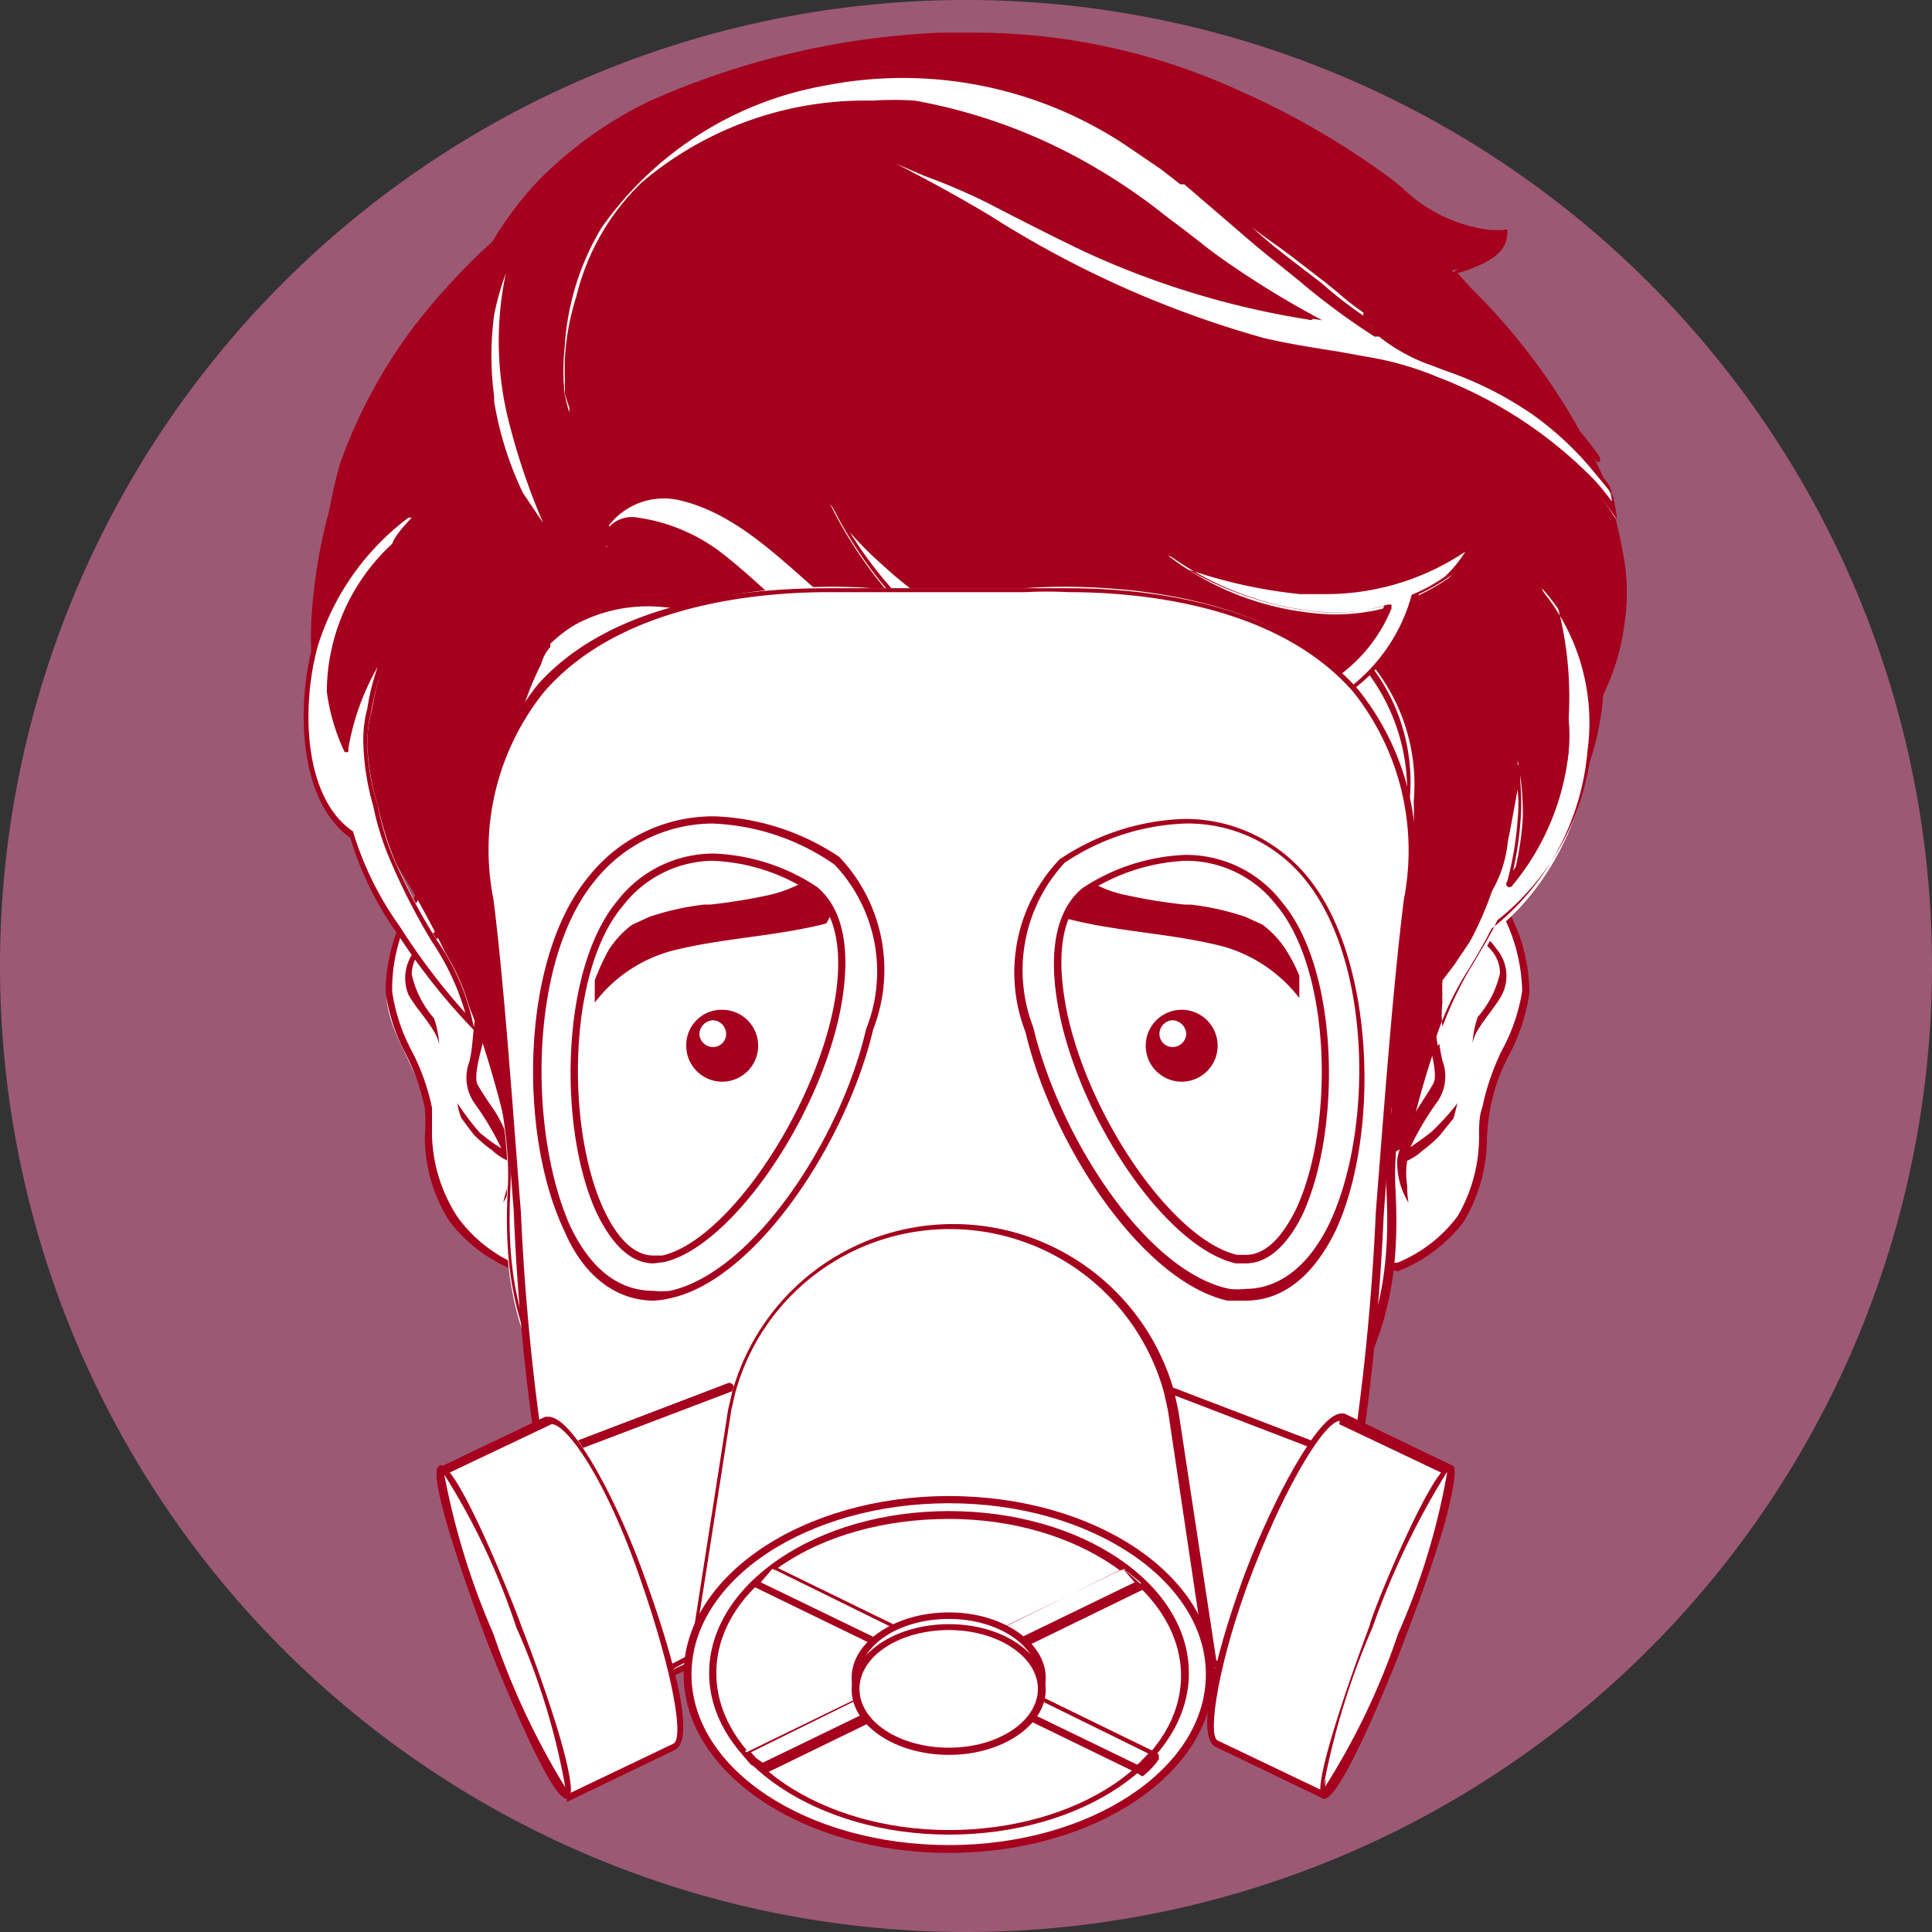 <svg xmlns="http://www.w3.org/2000/svg" viewBox="0 0 29.56 29.56"><rect x="0" y="0" width="29.56" height="29.56" fill="#333333" stroke="none"/><defs><style>.cls-1{fill:#9c5973;}.cls-2{fill:#fff;}.cls-3{fill:#a5001d;}</style></defs><g id="Layer_2" data-name="Layer 2"><g id="Layer_1-2" data-name="Layer 1"><path class="cls-1" d="M29.56,14.78A14.78,14.78,0,1,1,14.78,0,14.78,14.78,0,0,1,29.56,14.78Z"/><path class="cls-2" d="M6.37,13.71a2.6,2.6,0,0,0-.46,1.46c0,.64.5,1.15.6,1.79a3.79,3.79,0,0,0,.39,1.7,2.27,2.27,0,0,0,.95.72H8a12.69,12.69,0,0,0-.1-5.46s-.35-.81-.8-.76A1.35,1.35,0,0,0,6.37,13.71Z"/><path class="cls-3" d="M7.88,19.44h0a2.34,2.34,0,0,1-1-.75A2.39,2.39,0,0,1,6.5,17.4a3.29,3.29,0,0,0,0-.44,3.15,3.15,0,0,0-.29-.83,2.87,2.87,0,0,1-.31-.95,2.68,2.68,0,0,1,.47-1.5,1.42,1.42,0,0,1,.81-.59c.48-.05.83.76.85.8a13.21,13.21,0,0,1,.12,5.48.12.12,0,0,1-.06.06Zm0-.11H8a13.37,13.37,0,0,0-.14-5.39s-.32-.76-.73-.72a1.29,1.29,0,0,0-.72.53A2.55,2.55,0,0,0,6,15.17a2.78,2.78,0,0,0,.3.91,3.34,3.34,0,0,1,.31.87c0,.14,0,.29,0,.44A2.4,2.4,0,0,0,7,18.62,2.18,2.18,0,0,0,7.87,19.33Z"/><path class="cls-3" d="M7.7,18.4a1.16,1.16,0,0,0,.16-.68A2.24,2.24,0,0,0,7.57,17c-.09-.13-.18-.26-.26-.4s.07-.58.11-.78a2.71,2.71,0,0,1,.13-.7.93.93,0,0,0,0-.44.57.57,0,0,0-.51-.53.87.87,0,0,0-.68.38.67.67,0,0,0-.11.69c.1.18.26.35.37.53a.67.67,0,0,1,.1.23,1.49,1.49,0,0,0-.08-.4,1.53,1.53,0,0,1-.34-.67c0-.33.3-.55.58-.62a.51.51,0,0,1,.51.3c.14.24,0,.57-.08.81s-.06.57-.13.85a.68.68,0,0,0,.08.63,4.33,4.33,0,0,1,.41.69h0a2.8,2.8,0,0,1-.33-.24A4,4,0,0,1,7,16.88a.86.86,0,0,0,.06.23c.07.09.13.18.2.26a1.94,1.94,0,0,0,.27.23.91.91,0,0,0,.24.16,1.21,1.21,0,0,1,0,.38S7.72,18.3,7.7,18.4Z"/><path class="cls-2" d="M22.88,13.71a2.6,2.6,0,0,1,.46,1.46c-.05.64-.51,1.15-.6,1.79a3.67,3.67,0,0,1-.4,1.7,2.21,2.21,0,0,1-.95.72h-.17a12.69,12.69,0,0,1,.1-5.46s.34-.81.79-.76A1.34,1.34,0,0,1,22.88,13.71Z"/><path class="cls-3" d="M21.37,19.44h-.16a.13.13,0,0,1-.07-.06,13.43,13.43,0,0,1,.13-5.48s.36-.85.85-.8a1.42,1.42,0,0,1,.8.58,2.67,2.67,0,0,1,.48,1.51,2.87,2.87,0,0,1-.31.95,2.83,2.83,0,0,0-.29.83,3.29,3.29,0,0,0-.05.44,2.48,2.48,0,0,1-.36,1.29,2.34,2.34,0,0,1-1,.75h-.05Zm-.13-.12h.14a2.18,2.18,0,0,0,.92-.71,2.4,2.4,0,0,0,.33-1.23c0-.15,0-.3.05-.44a3.73,3.73,0,0,1,.3-.87,2.81,2.81,0,0,0,.31-.91,2.69,2.69,0,0,0-.46-1.44,1.31,1.31,0,0,0-.72-.52c-.41,0-.73.71-.73.72A13.18,13.18,0,0,0,21.24,19.32Z"/><path class="cls-3" d="M21.55,18.4a1.17,1.17,0,0,1-.17-.68,2.5,2.5,0,0,1,.3-.74c.08-.13.17-.26.25-.4s-.06-.58-.1-.78a2.71,2.71,0,0,0-.13-.7.93.93,0,0,1,0-.44.56.56,0,0,1,.51-.53.87.87,0,0,1,.68.38.64.64,0,0,1,.1.69c-.09.18-.25.35-.36.53a.67.67,0,0,0-.1.23,1.49,1.49,0,0,1,.08-.4,1.53,1.53,0,0,0,.34-.67c0-.33-.3-.55-.58-.62a.51.51,0,0,0-.51.3c-.14.24,0,.57.07.81s.07.57.14.85a.68.68,0,0,1-.08.63,4.33,4.33,0,0,0-.41.69h0a4,4,0,0,0,.33-.24,4,4,0,0,0,.39-.43l-.06.23-.21.26a1.86,1.86,0,0,1-.26.23.91.91,0,0,1-.24.16,1.21,1.21,0,0,0,0,.38A1.54,1.54,0,0,0,21.55,18.4Z"/><path class="cls-2" d="M22.65,12.87S22.36,8.74,16,7.3h-3c-6.32,1.44-6.62,5.57-6.62,5.57s1.48,3.35,1.38,5.3.21,4.12,4.76,6.42a3.59,3.59,0,0,0,2,.41,3.57,3.57,0,0,0,2-.41c4.55-2.3,4.86-4.47,4.76-6.42S22.65,12.87,22.65,12.87Z"/><path class="cls-3" d="M14.8,25.06h-.51a3.58,3.58,0,0,1-1.74-.42C8,22.31,7.67,20.08,7.77,18.17s-1.36-5.24-1.38-5.28a0,0,0,0,1,0,0s.37-4.2,6.66-5.62h3a9.52,9.52,0,0,1,5.72,3.34,4.88,4.88,0,0,1,.95,2.28s0,0,0,0-1.47,3.37-1.37,5.28-.19,4.14-4.79,6.47A3.58,3.58,0,0,1,14.8,25.06Zm-.26-.12h.26a3.44,3.44,0,0,0,1.68-.41c4.55-2.3,4.83-4.49,4.73-6.37s1.28-5.07,1.38-5.31S22.05,8.73,16,7.36h-3a9.39,9.39,0,0,0-5.64,3.3,4.83,4.83,0,0,0-.93,2.2c.1.24,1.47,3.44,1.38,5.31s.19,4.07,4.73,6.37a3.48,3.48,0,0,0,1.68.41Z"/><path class="cls-3" d="M7.7,15.23s-.06,0,0,0,0,.15.06.23,0,0,0,0S7.72,15.3,7.7,15.23Z"/><path class="cls-3" d="M24.85,8.58a7,7,0,0,0-.34-1.29,10.78,10.78,0,0,0-2.3-3.15,1.52,1.52,0,0,0,.28-.09c.22-.08.52-.21.53-.48a0,0,0,0,0,0,0c-.79.12-1.35-.5-1.93-.91A12.21,12.21,0,0,0,19,1.43,9.56,9.56,0,0,0,14.39.56,11.89,11.89,0,0,0,9.93,1.61,6.25,6.25,0,0,0,8.28,2.8a4.72,4.72,0,0,0-.56.71l-.14.22A9.56,9.56,0,0,0,6.37,5.06,7.9,7.9,0,0,0,5.26,7.12a8.09,8.09,0,0,0-.49,2.27A5,5,0,0,0,5,11.28a6.54,6.54,0,0,0,.82,1.57,13.68,13.68,0,0,1,1.53,3c.15.46.29.94.4,1.42a2.9,2.9,0,0,0,.18.27s.15-2.08.2-2.71c-.1-.54-.3-1-.41-1.6a4.83,4.83,0,0,1,.43-3A.64.64,0,0,1,8.25,10l.05-.08a.05.05,0,0,1,0,0l0,0a2.34,2.34,0,0,1,1.86-.63,20.37,20.37,0,0,1,2.2.29l.39.38a7.69,7.69,0,0,0,1.52.94,7.92,7.92,0,0,0,3.25.71A4.79,4.79,0,0,0,21,10.18a2.91,2.91,0,0,1,.63,2.08,4.18,4.18,0,0,1-.08,1c-.1.55-.3,1.06-.4,1.6.05.63.18,2.73.2,2.71a1.92,1.92,0,0,0,.17-.27c.12-.48.25-1,.41-1.42a13.36,13.36,0,0,1,1.36-2.76l.2-.19a2.73,2.73,0,0,0,.73-1,4,4,0,0,0,.3-1.22l0-.06a3.41,3.41,0,0,0,.31-1A3,3,0,0,0,24.85,8.58Z"/><path class="cls-3" d="M21.35,17.62h0c-.07,0-.07,0-.2-2,0-.33,0-.63-.06-.8v0c.05-.28.14-.56.21-.83s.15-.51.2-.77a4.62,4.62,0,0,0,.07-1,2.91,2.91,0,0,0-.57-2,7.45,7.45,0,0,1-.59.48,5.13,5.13,0,0,1-2.81.86,7.89,7.89,0,0,1-3.27-.72,6.88,6.88,0,0,1-1.53-1,3.33,3.33,0,0,1-.34-.32l-.05,0-.58-.09a14.1,14.1,0,0,0-1.59-.2h-.17a2.22,2.22,0,0,0-1.65.62h0l0,0h0s0,0,0,.05l0,0a.61.61,0,0,0-.14.26h0a4.7,4.7,0,0,0-.42,3c0,.26.12.52.19.77a7.75,7.75,0,0,1,.21.83v0c0,.17,0,.47-.05.8-.14,2-.14,2-.2,2h0a3.21,3.21,0,0,1-.17-.28s0,0,0,0c-.12-.48-.25-.95-.41-1.41a13,13,0,0,0-1.52-3,6.81,6.81,0,0,1-.83-1.59,5.36,5.36,0,0,1-.18-1.91A8.36,8.36,0,0,1,5.2,7.1,7.87,7.87,0,0,1,6.33,5,10.1,10.1,0,0,1,7.54,3.69a1.93,1.93,0,0,1,.13-.21,5.29,5.29,0,0,1,.57-.72,6.17,6.17,0,0,1,1.67-1.2A12.21,12.21,0,0,1,14.38.5l.61,0a9.73,9.73,0,0,1,4,.9,12.16,12.16,0,0,1,2.12,1.21c.12.08.23.17.34.26a2.34,2.34,0,0,0,1.36.65l.19,0h0a.06.06,0,0,1,.06,0,.07.07,0,0,1,0,.06c0,.32-.38.46-.57.54l-.19.06.22.24a9.72,9.72,0,0,1,2,2.86,7.65,7.65,0,0,1,.33,1.29,3.17,3.17,0,0,1,0,1,3.29,3.29,0,0,1-.32,1.05l0,0h0a3.87,3.87,0,0,1-.3,1.23A2.77,2.77,0,0,1,23.52,13l-.19.19A12.52,12.52,0,0,0,22,15.9a13.42,13.42,0,0,0-.41,1.41s0,0,0,0a2.29,2.29,0,0,1-.18.28ZM7.76,17.28a1.17,1.17,0,0,0,.08.13c0-.33.08-1.16.12-1.75,0-.33,0-.62.06-.8a7.4,7.4,0,0,0-.21-.81c-.07-.25-.14-.51-.19-.78a4.81,4.81,0,0,1,.43-3,.74.74,0,0,1,.16-.3v0l0,0a.16.16,0,0,1,.08-.06h0a2.36,2.36,0,0,1,1.73-.64h.17a12,12,0,0,1,1.61.2l.59.09,0,0,.06.06a3.13,3.13,0,0,0,.33.31,7.08,7.08,0,0,0,1.51.94,7.79,7.79,0,0,0,3.21.7,5,5,0,0,0,2.75-.83,6.73,6.73,0,0,0,.62-.52l0,0s0,0,0,0a3,3,0,0,1,.65,2.12,4.71,4.71,0,0,1-.08,1,6.36,6.36,0,0,1-.2.78c-.07.26-.15.54-.2.81s0,.47.05.8c0,.59.1,1.42.13,1.75l.08-.13c.12-.48.25-1,.41-1.42a12.38,12.38,0,0,1,1.36-2.77h0l.2-.19a2.69,2.69,0,0,0,.71-1,3.76,3.76,0,0,0,.3-1.21v0l0,0a3.23,3.23,0,0,0,.29-2,7.45,7.45,0,0,0-.33-1.27,9.6,9.6,0,0,0-2-2.82l-.28-.31a0,0,0,0,1,0,0s0,0,0,0L22.47,4c.22-.09.46-.19.49-.4h-.17a2.41,2.41,0,0,1-1.43-.67c-.11-.09-.22-.18-.34-.26a12.22,12.22,0,0,0-2.1-1.2A9.63,9.63,0,0,0,15,.6c-.2,0-.4,0-.6,0a11.87,11.87,0,0,0-4.43,1A6,6,0,0,0,8.32,2.84a4.32,4.32,0,0,0-.55.7l-.14.21v0A9.37,9.37,0,0,0,6.42,5.1a7.92,7.92,0,0,0-1.11,2,8.39,8.39,0,0,0-.49,2.25A5.37,5.37,0,0,0,5,11.26a7,7,0,0,0,.82,1.56,13.74,13.74,0,0,1,1.53,3C7.51,16.32,7.64,16.8,7.76,17.28Z"/><path class="cls-2" d="M7.91,7.56c0,.08.09.15.15.23a3.49,3.49,0,0,0,.45.49,9,9,0,0,1-.68-1.9A5.25,5.25,0,0,1,7.9,3.71s-.05,0-.06,0A6.35,6.35,0,0,0,7.5,4.81a5.47,5.47,0,0,0,0,1.34A5.18,5.18,0,0,0,7.91,7.56Z"/><path class="cls-3" d="M8.51,8.34l0,0A4.62,4.62,0,0,1,8,7.82l-.15-.23a5.21,5.21,0,0,1-.38-1.44V6.07a4.5,4.5,0,0,1,0-1.27A4.54,4.54,0,0,1,7.7,4l.09-.24a.12.12,0,0,1,.1-.08l.06,0a.15.15,0,0,1,0,.07,5.11,5.11,0,0,0-.08,2.63,8.92,8.92,0,0,0,.68,1.89s0,.06,0,.07ZM7.74,4.18a4.3,4.3,0,0,0-.18.64,4.69,4.69,0,0,0,0,1.24v.08A5.19,5.19,0,0,0,8,7.54l.14.21L8.31,8a10.15,10.15,0,0,1-.54-1.61A5,5,0,0,1,7.74,4.18Z"/><path class="cls-2" d="M19.92,9a8.63,8.63,0,0,1-1.73-.38l-.32-.12a4.38,4.38,0,0,0,2.22.88,3,3,0,0,0,1.19-.1,2.43,2.43,0,0,1-.92,1.1s0,0-.09,0l-.11.09a3.32,3.32,0,0,1-.63.22,5.46,5.46,0,0,1-2.66-.18,7.53,7.53,0,0,1-2.66-1.35,5.76,5.76,0,0,1-.69-.53,7.18,7.18,0,0,1-.82-.92l0,0a6.43,6.43,0,0,0,5.08,3.56l.33,0a5.2,5.2,0,0,1-1.4-.09,9.27,9.27,0,0,1-3.53-1.6c-.91-.63-1.69-1.68-2.8-1.93a1.06,1.06,0,0,0-1.1.44,1,1,0,0,0,0,.29c.18-.86,1.44-.09,1.77.17s.84.75,1.28,1.11a10.86,10.86,0,0,0,2.74,1.58,4.91,4.91,0,0,0,4.71-.18,3.32,3.32,0,0,0,.77-.4,2.78,2.78,0,0,0,1.11-1.53,3.2,3.2,0,0,0,.51-.29,1.94,1.94,0,0,0,.44-.63A3.72,3.72,0,0,1,19.92,9Z"/><path class="cls-3" d="M17.49,11.8a6.63,6.63,0,0,1-2.44-.51,11,11,0,0,1-2.75-1.6c-.22-.17-.43-.36-.63-.54s-.43-.39-.66-.57A2.66,2.66,0,0,0,9.76,8a.39.39,0,0,0-.43.35,0,0,0,0,1-.05,0,.05.05,0,0,1-.06,0,1.54,1.54,0,0,1,0-.3,0,0,0,0,1,0,0,1.13,1.13,0,0,1,.93-.5.85.85,0,0,1,.23,0,4.69,4.69,0,0,1,2,1.23c.28.25.58.51.87.72a9.27,9.27,0,0,0,3.51,1.59l.44.06a6.38,6.38,0,0,1-4.51-3.49.06.06,0,0,1,0-.07.06.06,0,0,1,.08,0l0,0a7.84,7.84,0,0,0,.82.91,5.29,5.29,0,0,0,.68.52,7.59,7.59,0,0,0,2.64,1.35,5.45,5.45,0,0,0,2.64.17,2.74,2.74,0,0,0,.61-.21l0,0,.09-.06a.16.16,0,0,1,.12-.05,2.24,2.24,0,0,0,.81-.95,2.88,2.88,0,0,1-1.09.08,4.71,4.71,0,0,1-2.25-.89.08.08,0,0,1,0-.08.07.07,0,0,1,.07,0l.32.12a8.35,8.35,0,0,0,1.72.37l.35,0a3.56,3.56,0,0,0,2.3-.79s0,0,.06,0,0,0,0,.07a1.77,1.77,0,0,1-.45.65,3.22,3.22,0,0,1-.5.29,2.83,2.83,0,0,1-1.12,1.54,3.59,3.59,0,0,1-.78.4A3.85,3.85,0,0,1,17.49,11.8ZM9.76,7.92a2.74,2.74,0,0,1,1.32.57c.23.18.45.38.67.58s.4.36.62.53a10.89,10.89,0,0,0,2.72,1.58,6.45,6.45,0,0,0,2.4.5A3.74,3.74,0,0,0,19.75,11h0a2.85,2.85,0,0,0,.76-.38A2.67,2.67,0,0,0,21.6,9.1l0,0a2.53,2.53,0,0,0,.51-.28,1.91,1.91,0,0,0,.31-.38,3.83,3.83,0,0,1-2.17.65h-.36a7.68,7.68,0,0,1-1.72-.38,5,5,0,0,0,1.89.64,2.75,2.75,0,0,0,1.17-.1,0,0,0,0,1,.06,0s0,0,0,.06a2.39,2.39,0,0,1-.94,1.12s0,0-.05,0,0,0,0,0l-.09.06,0,0a2.33,2.33,0,0,1-.64.23,5.35,5.35,0,0,1-2.7-.18,7.61,7.61,0,0,1-2.68-1.35,5.38,5.38,0,0,1-.68-.54A5.19,5.19,0,0,1,13,8.14a6.42,6.42,0,0,0,4.78,3l.33,0a0,0,0,0,1,.05,0,.06.06,0,0,1-.05.06,5.89,5.89,0,0,1-1.42-.09,9.26,9.26,0,0,1-3.55-1.61,10,10,0,0,1-.89-.72,4.57,4.57,0,0,0-1.89-1.21l-.21,0a1,1,0,0,0-.83.43.13.13,0,0,0,0,.06A.48.48,0,0,1,9.76,7.92Z"/><path class="cls-2" d="M21,4.8l.11.12.34.14,0,0a4.73,4.73,0,0,1-1.11-.73c-.31-.21-.6-.43-.9-.64l-.3-.22.36.31.73.56a6.21,6.21,0,0,0,.63.49A.07.07,0,0,1,21,4.8Z"/><path class="cls-3" d="M21.47,5.12h0A2.67,2.67,0,0,1,21.1,5h0L21,4.83h0s-.05,0-.07,0a4.37,4.37,0,0,1-.48-.37l-.16-.13-.39-.3-.33-.26-.37-.31a0,0,0,0,1,0-.07.05.05,0,0,1,.08,0l.31.22.35.25.54.39A4.51,4.51,0,0,0,21.52,5s0,0,0,0a.06.06,0,0,1,0,0,0,0,0,0,1,0,0A.08.08,0,0,1,21.47,5.12Z"/><path class="cls-2" d="M22.66,5.64a4.48,4.48,0,0,1,1.4,1,4.73,4.73,0,0,1,.37.4,4,4,0,0,0-1.91-1.5l-.75-.18C22.07,5.44,22.38,5.53,22.66,5.64Z"/><path class="cls-3" d="M24.43,7.06l0,0c-.11-.14-.24-.27-.37-.41a4.4,4.4,0,0,0-1.38-.94l-.43-.15a4.28,4.28,0,0,1-.46-.17.07.07,0,0,1,0-.07.05.05,0,0,1,.07,0l.48.11.28.07A4,4,0,0,1,24.48,7a0,0,0,0,1,0,.07Z"/><path class="cls-2" d="M24.35,7.12a4.91,4.91,0,0,0-.94-.88,6.3,6.3,0,0,0-1.55-.74,2.59,2.59,0,0,1-.78-.44L21,5a15.3,15.3,0,0,1-1.43-1.08c-.48-.38-.92-.8-1.4-1.18l-.36-.29-.53-.35a6.22,6.22,0,0,0-4.65-.93A5.34,5.34,0,0,0,9.15,3.46a3.88,3.88,0,0,0-.56,1.85,2.86,2.86,0,0,0,.12,1c0-.21.06-.43.08-.58a2.07,2.07,0,0,1,0-.22,3.52,3.52,0,0,1,.18-1,3.47,3.47,0,0,1,1-1.71,5.36,5.36,0,0,1,4.13-1.19,8.24,8.24,0,0,1,3.73,1.69A14.54,14.54,0,0,0,20.23,4.9a12.54,12.54,0,0,1-3.33-1c-.54-.25-1.07-.53-1.6-.8s-1.07-.43-1.6-.67c0,0-.11.07-.08.09,1.89,1,3.59,2.22,5.7,2.71.52.12,1.06.19,1.59.28a5,5,0,0,1,1,.32h0a6.6,6.6,0,0,1,2.4,1.56,3.42,3.42,0,0,1,.41.55,2.71,2.71,0,0,0-.09-.41C24.55,7.35,24.41,7.19,24.35,7.12Z"/><path class="cls-3" d="M24.77,8s0,0,0,0a3.65,3.65,0,0,0-.41-.54,6.73,6.73,0,0,0-2.38-1.55h0a4.81,4.81,0,0,0-1-.31l-.44-.07L19.3,5.29A15.79,15.79,0,0,1,15.1,3.4c-.49-.28-1-.57-1.5-.83a.08.08,0,0,1,0-.09.15.15,0,0,1,.13-.11h0c.22.1.44.18.66.27a7.1,7.1,0,0,1,.95.4l.33.17c.41.21.84.43,1.26.62a12.58,12.58,0,0,0,2.94.94,12.9,12.9,0,0,1-1.38-.94c-.21-.17-.42-.32-.63-.47a8.13,8.13,0,0,0-3.69-1.68,4.58,4.58,0,0,0-.64,0,5.14,5.14,0,0,0-3.45,1.21,3.54,3.54,0,0,0-1,1.69,3.71,3.71,0,0,0-.18,1,1.7,1.7,0,0,1,0,.22.69.69,0,0,1,0,.13c0,.14,0,.29-.05.45a0,0,0,0,1,0,.05.05.05,0,0,1-.06,0A3,3,0,0,1,8.53,5.3,4.11,4.11,0,0,1,9.1,3.43a5.36,5.36,0,0,1,3.5-2.3,6.31,6.31,0,0,1,4.69.93l.53.35.31.25.06,0,.72.61c.22.19.44.39.67.57l.28.23A13.64,13.64,0,0,0,21,5l.06,0,0,0h0a2.35,2.35,0,0,0,.76.42l.21.09a5.63,5.63,0,0,1,1.35.66,5,5,0,0,1,.95.89l0,0c.07.09.19.22.3.38h0a2.07,2.07,0,0,1,.1.43.06.06,0,0,1,0,.06ZM22,5.77h0A6.68,6.68,0,0,1,24.4,7.35a4,4,0,0,1,.26.32l0-.12-.29-.35,0,0a4.79,4.79,0,0,0-.94-.87,5.44,5.44,0,0,0-1.32-.66l-.21-.08a2.72,2.72,0,0,1-.8-.44l0,0-.07,0a10.87,10.87,0,0,1-1.16-.86L19.51,4c-.23-.18-.46-.38-.68-.57l-.71-.61-.06,0-.31-.24-.53-.36a6.16,6.16,0,0,0-4.6-.91A5.31,5.31,0,0,0,9.2,3.49a4,4,0,0,0-.56,1.82,3.32,3.32,0,0,0,0,.72.77.77,0,0,0,0-.15.59.59,0,0,0,0-.13c0-.07,0-.14,0-.22a3.86,3.86,0,0,1,.18-1,3.59,3.59,0,0,1,1-1.74,5.28,5.28,0,0,1,3.53-1.25,4.63,4.63,0,0,1,.65,0,8.35,8.35,0,0,1,3.75,1.71c.21.14.41.3.63.47a9.67,9.67,0,0,0,1.7,1.1.06.06,0,0,1,0,.07.08.08,0,0,1-.06,0,13,13,0,0,1-3.34-1c-.43-.2-.86-.42-1.27-.63l-.33-.17a9.46,9.46,0,0,0-.94-.4L13.7,2.5c.49.25,1,.53,1.45.8a15.59,15.59,0,0,0,4.18,1.87c.38.09.77.15,1.15.21l.44.08A4.8,4.8,0,0,1,22,5.77Z"/><path class="cls-2" d="M23.59,9A5.84,5.84,0,0,1,24,11a4.13,4.13,0,0,1,0,.5,3.88,3.88,0,0,1-.87,2,4.59,4.59,0,0,0,.17-1,4.27,4.27,0,0,0-.08-.87c0,.41-.13.81-.2,1.2a2,2,0,0,1-.24.73,4.46,4.46,0,0,1-.32.74c-.12.21-.3.45-.45.69a1.94,1.94,0,0,0,0,.24A1.73,1.73,0,0,0,22,16a.5.5,0,0,0,.05-.07,10.62,10.62,0,0,1,.86-1.72C24.39,13,24.91,10.44,23.59,9Z"/><path class="cls-3" d="M22,16h0a0,0,0,0,1-.05,0,1.35,1.35,0,0,1,0-.6.41.41,0,0,0,0-.11c0-.08,0-.15,0-.23a0,0,0,0,0,0,0l.21-.32c.09-.13.17-.25.24-.37a3.73,3.73,0,0,0,.31-.73h0a1.81,1.81,0,0,0,.23-.7l.06-.32c.06-.29.11-.59.14-.88,0,0,0-.06.06-.06h0s0,0,.06.05l0,.22a3.67,3.67,0,0,1,0,.66,4.72,4.72,0,0,1-.11.71,3.57,3.57,0,0,0,.69-1.77,4.1,4.1,0,0,0,0-.5,6,6,0,0,0-.37-2,.06.06,0,0,1,0-.07.08.08,0,0,1,.08,0,3.19,3.19,0,0,1,.74,2.5,3.89,3.89,0,0,1-1.47,2.73c-.11.22-.23.42-.35.62a4.65,4.65,0,0,0-.51,1.08s0,0-.05.09S22,16,22,16Zm.07-1a1.64,1.64,0,0,0,0,.22.41.41,0,0,0,0,.11,1.62,1.62,0,0,0,0,.38,5.46,5.46,0,0,1,.49-1c.12-.21.25-.41.35-.63l0,0a3.84,3.84,0,0,0,1.44-2.66,3.2,3.2,0,0,0-.53-2.19A5.49,5.49,0,0,1,24,11a2.86,2.86,0,0,1,0,.51,3.82,3.82,0,0,1-.87,2.05.05.05,0,0,1-.07,0,.05.05,0,0,1,0-.07,5,5,0,0,0,.16-.95,2.36,2.36,0,0,0,0-.46l-.09.49-.06.31a1.89,1.89,0,0,1-.24.75,5.5,5.5,0,0,1-.32.74c-.07.12-.16.24-.25.38Z"/><path class="cls-2" d="M6.71,14.42a10.93,10.93,0,0,1-.65-1.21,4.83,4.83,0,0,1-.28-.89,3.62,3.62,0,0,1-.16-.92,2,2,0,0,1,.07-.54,4.74,4.74,0,0,1,.4-1.26,4.79,4.79,0,0,0-.81,1.84,2.85,2.85,0,0,1-.18-.86A3.06,3.06,0,0,1,6,8.36a5.23,5.23,0,0,1,.65-.68A3.64,3.64,0,0,0,4.82,9.85c-.25.83-.29,2.35.55,2.92a5.14,5.14,0,0,0,.72,1.49,10.1,10.1,0,0,0,1.16,1.45A3.26,3.26,0,0,0,6.71,14.42Z"/><path class="cls-3" d="M7.25,15.76h0a9.66,9.66,0,0,1-1.16-1.46,5,5,0,0,1-.73-1.48c-.82-.59-.82-2.09-.56-3a3.72,3.72,0,0,1,1.86-2.2.06.06,0,0,1,.07,0,.06.06,0,0,1,0,.08A5,5,0,0,0,6,8.39a3.05,3.05,0,0,0-.88,2.19,2.78,2.78,0,0,0,.12.64,4.88,4.88,0,0,1,.78-1.65.06.06,0,0,1,.07,0,.07.07,0,0,1,0,.08,4.44,4.44,0,0,0-.41,1.23,2.17,2.17,0,0,0-.06.54,3.29,3.29,0,0,0,.16.9,3.85,3.85,0,0,0,.27.88,9.31,9.31,0,0,0,.65,1.21,3.49,3.49,0,0,1,.55,1.31.07.07,0,0,1,0,.06Zm-1-7.84A3.91,3.91,0,0,0,4.87,9.86c-.25.86-.26,2.32.53,2.86a.05.05,0,0,1,0,0,4.94,4.94,0,0,0,.72,1.46,10,10,0,0,0,1,1.32,3.85,3.85,0,0,0-.51-1.09A10,10,0,0,1,6,13.23a4.27,4.27,0,0,1-.29-.9,3.84,3.84,0,0,1-.15-.93,1.88,1.88,0,0,1,.06-.56,3.53,3.53,0,0,1,.16-.64,3.79,3.79,0,0,0-.45,1.25s0,.05,0,.05a.05.05,0,0,1-.06,0A3.09,3.09,0,0,1,5,10.58,3.1,3.1,0,0,1,6,8.32C6.05,8.19,6.17,8.06,6.3,7.92Z"/><path class="cls-3" d="M13.83,19.84c-.26-.11-.62-.29-.7-.59a1.35,1.35,0,0,1,0-.49s-.11.09-.11.12c0,.2-.17.5-.1.7a1,1,0,0,0,.63.52c.28.11.65.3,1,.15a3.55,3.55,0,0,0,.9-.58s0,0,0,0A1.68,1.68,0,0,1,13.83,19.84Z"/><path class="cls-3" d="M11.6,16a.55.55,0,0,1-.55.55A.55.55,0,0,1,10.5,16a.54.54,0,0,1,.55-.55A.55.55,0,0,1,11.6,16Z"/><path class="cls-2" d="M11.11,15.82a.2.2,0,0,1-.2.2.21.21,0,0,1-.21-.2.22.22,0,0,1,.21-.21A.21.21,0,0,1,11.11,15.82Z"/><path class="cls-3" d="M18.63,16a.55.55,0,1,1-1.1,0,.55.55,0,1,1,1.1,0Z"/><path class="cls-2" d="M18.15,15.82a.21.21,0,0,1-.21.2.2.2,0,0,1-.2-.2.21.21,0,0,1,.2-.21A.22.22,0,0,1,18.15,15.82Z"/><path class="cls-2" d="M15.68,9H13.34S6.8,8.37,7.49,13.77c.34,2.7.59,8.12.82,8.73.38,1,3,2.89,4.9,3.27h2.6c1.9-.38,4.52-2.28,4.9-3.27.24-.61.48-6,.82-8.73C22.22,8.37,15.68,9,15.68,9Zm-5.51,10.5c-1.75.39-2.32-4.23-.94-5.89s3.37-.25,3.37-.25C14.16,14.66,11.91,19.14,10.17,19.53Zm8.69,0c-1.75-.39-4-4.87-2.44-6.14,0,0,2-1.41,3.37.25S20.6,19.92,18.86,19.53Z"/><path class="cls-3" d="M15.81,25.83h-2.6a8.77,8.77,0,0,1-3.05-1.42,5.42,5.42,0,0,1-1.91-1.89,34.52,34.52,0,0,1-.39-4c-.13-1.66-.27-3.53-.43-4.79a4,4,0,0,1,.81-3.27C9.43,9.15,11.53,9,12.68,9c.4,0,.65,0,.66,0h2.34s.26,0,.67,0c1.14,0,3.24.2,4.43,1.55a4,4,0,0,1,.81,3.27c-.16,1.26-.3,3.13-.42,4.79a36.07,36.07,0,0,1-.4,4,5.42,5.42,0,0,1-1.91,1.89,8.82,8.82,0,0,1-3,1.42ZM12.68,9.06c-1.13,0-3.2.2-4.35,1.52a3.86,3.86,0,0,0-.78,3.18c.16,1.26.29,3.13.42,4.79a36,36,0,0,0,.39,3.93c.38,1,3,2.87,4.86,3.23H15.8c1.86-.37,4.48-2.24,4.86-3.23a36,36,0,0,0,.39-3.93c.13-1.66.27-3.53.43-4.79a3.9,3.9,0,0,0-.78-3.18c-1.16-1.32-3.23-1.52-4.35-1.52a6.37,6.37,0,0,0-.66,0H13.34S13.07,9.06,12.68,9.06Zm6.38,10.55-.22,0c-1.18-.26-2.49-2.28-2.88-3.9a2.28,2.28,0,0,1,.43-2.35,3.37,3.37,0,0,1,1.75-.57,2.14,2.14,0,0,1,1.7.83c1,1.17,1,3.73.35,5.08C19.9,19.29,19.51,19.61,19.06,19.61Zm-.92-6.73a3.3,3.3,0,0,0-1.68.55c-.5.4-.63,1.2-.39,2.24.42,1.76,1.76,3.57,2.8,3.81l.19,0c.51,0,.84-.47,1-.87.62-1.32.61-3.82-.33-4.95A2,2,0,0,0,18.14,12.88ZM10,19.61c-.45,0-.84-.32-1.12-.93-.64-1.35-.62-3.91.34-5.08a2.15,2.15,0,0,1,1.71-.83,3.35,3.35,0,0,1,1.74.57,2.26,2.26,0,0,1,.43,2.35c-.39,1.62-1.7,3.64-2.88,3.9Zm.93-6.73a2,2,0,0,0-1.62.8c-.94,1.13-.95,3.63-.33,4.95.18.4.51.87,1,.87l.19,0c1-.24,2.38-2.05,2.8-3.81.24-1,.11-1.84-.39-2.24A3.29,3.29,0,0,0,10.89,12.88Z"/><path class="cls-3" d="M12.59,13.34s-.05,0-.06,0a2,2,0,0,1-.79.36,8.74,8.74,0,0,1-.87.14h-.09a4,4,0,0,0-.85.19l-.26.12a1.48,1.48,0,0,0-.36.39A3.58,3.58,0,0,0,9.1,15c0,.11,0,.23,0,.34v0a2.2,2.2,0,0,1,1.17-.79c.78-.2,1.59-.22,2.37-.42l0,0A.65.65,0,0,0,12.59,13.34Z"/><path class="cls-3" d="M16.4,13.34s.05,0,.06,0a1.84,1.84,0,0,0,.79.36,8.3,8.3,0,0,0,.87.14h.09a4,4,0,0,1,.85.19l.26.12a1.48,1.48,0,0,1,.36.39,2.38,2.38,0,0,1,.2.39c0,.11,0,.23,0,.34v0a2.24,2.24,0,0,0-1.17-.79c-.78-.2-1.59-.22-2.37-.42l0,0A.65.65,0,0,1,16.4,13.34Z"/><path class="cls-2" d="M10,19.84c-.38,0-.92-.18-1.33-1.06C8,17.34,8,14.7,9,13.46a2.34,2.34,0,0,1,1.88-.92,3.62,3.62,0,0,1,1.87.61l0,0a2.45,2.45,0,0,1,.5,2.57c-.4,1.7-1.75,3.78-3,4.07A1.24,1.24,0,0,1,10,19.84Zm.93-6.73a1.81,1.81,0,0,0-1.44.71c-.87,1-.89,3.46-.31,4.72.16.33.43.73.82.73l.14,0c1-.21,2.23-2,2.63-3.64.12-.54.26-1.53-.3-2A3.12,3.12,0,0,0,10.89,13.11Z"/><path class="cls-3" d="M10,19.9c-.39,0-1-.19-1.38-1.1-.68-1.45-.66-4.12.38-5.38a2.43,2.43,0,0,1,1.93-.93,3.66,3.66,0,0,1,1.91.62h0a2.51,2.51,0,0,1,.52,2.64c-.4,1.7-1.77,3.81-3.09,4.11A1.33,1.33,0,0,1,10,19.9Zm.93-7.3a2.32,2.32,0,0,0-1.84.89c-1,1.23-1,3.84-.37,5.26.4.85.92,1,1.28,1a1.07,1.07,0,0,0,.25,0c1.28-.28,2.62-2.34,3-4a2.38,2.38,0,0,0-.48-2.52h0A3.48,3.48,0,0,0,10.89,12.6ZM10,19.33c-.42,0-.7-.42-.87-.77-.59-1.27-.56-3.72.31-4.77a1.86,1.86,0,0,1,1.49-.73,3.06,3.06,0,0,1,1.57.51c.59.49.45,1.5.32,2.06-.4,1.67-1.69,3.46-2.66,3.68Zm.93-6.16a1.76,1.76,0,0,0-1.4.69c-.85,1-.87,3.41-.29,4.65.15.32.4.7.76.7h.13c.94-.21,2.19-2,2.58-3.6.13-.53.26-1.49-.28-1.94A2.94,2.94,0,0,0,10.89,13.17Z"/><path class="cls-2" d="M19.06,19.84a1.24,1.24,0,0,1-.27,0c-1.29-.29-2.65-2.37-3-4.07a2.45,2.45,0,0,1,.5-2.57l0,0a3.67,3.67,0,0,1,1.88-.61,2.34,2.34,0,0,1,1.87.92c1,1.24,1.06,3.88.38,5.32C20,19.66,19.44,19.84,19.06,19.84ZM16.6,13.61c-.56.47-.43,1.46-.3,2,.39,1.66,1.67,3.43,2.62,3.64l.14,0c.39,0,.66-.4.82-.73.58-1.26.56-3.68-.31-4.72a1.8,1.8,0,0,0-1.43-.71A3,3,0,0,0,16.6,13.61Z"/><path class="cls-3" d="M19.06,19.9l-.28,0c-1.32-.3-2.69-2.41-3.09-4.11a2.51,2.51,0,0,1,.52-2.64h0a3.61,3.61,0,0,1,1.91-.62,2.41,2.41,0,0,1,1.92.93c1,1.26,1.07,3.93.39,5.38C20,19.71,19.46,19.9,19.06,19.9Zm-.92-7.3a3.53,3.53,0,0,0-1.85.6h0a2.42,2.42,0,0,0-.48,2.52c.4,1.68,1.73,3.74,3,4a1.07,1.07,0,0,0,.25,0c.36,0,.88-.18,1.28-1,.67-1.42.65-4-.37-5.26A2.3,2.3,0,0,0,18.14,12.6Zm.92,6.73-.15,0c-1-.22-2.27-2-2.67-3.68-.13-.56-.27-1.57.32-2.06a3.06,3.06,0,0,1,1.58-.51,1.85,1.85,0,0,1,1.48.73c.88,1.05.9,3.5.31,4.77C19.77,18.91,19.48,19.33,19.06,19.33Zm-.92-6.16a3,3,0,0,0-1.51.49c-.54.45-.4,1.41-.28,1.94.39,1.64,1.65,3.39,2.58,3.6h.13c.36,0,.61-.38.77-.7.58-1.24.55-3.63-.3-4.65A1.75,1.75,0,0,0,18.14,13.17Z"/><path class="cls-2" d="M17.74,21.21a14.47,14.47,0,0,0-.14,3.91l2.6,1.21,1.38-3.64Z"/><path class="cls-3" d="M20.2,26.38h0l-2.59-1.2s-.15-.06-.11-1.67a17.94,17.94,0,0,1,.15-2.14c0-.14.05-.21.11-.21h0l3.84,1.47s0,.05,0,.07l-1.39,3.65,0,0Zm-2.56-1.3,2.53,1.17,1.34-3.53-3.76-1.44A18.8,18.8,0,0,0,17.64,25.08Z"/><path class="cls-2" d="M20.53,21.69c-.25-.1-.88.94-1.41,2.32s-.76,2.57-.51,2.67l1.64.78L22.07,23c0-.1.1-.49.1-.49Z"/><path class="cls-3" d="M20.25,27.52h0l-1.64-.79c-.37-.14.08-1.72.47-2.74s1.09-2.36,1.44-2.36h.05l1.64.79s0,0,0,.06-.09.4-.09.48v0l-1.81,4.51,0,0Zm.25-5.78c-.22,0-.8.92-1.33,2.29s-.7,2.53-.54,2.6l1.59.76L22,23c0-.1.07-.35.09-.45l-1.6-.76Z"/><path class="cls-2" d="M22.17,22.47A7.74,7.74,0,0,0,21,24.88a7.89,7.89,0,0,0-.74,2.58,7.27,7.27,0,0,0,1.19-2.4A7.41,7.41,0,0,0,22.17,22.47Z"/><path class="cls-3" d="M20.26,27.52h0c-.05,0-.14-.06.09-.86.14-.49.36-1.13.61-1.8,0-.1.95-2.44,1.23-2.44h0c.06,0,.14,0-.08.86-.14.49-.36,1.13-.62,1.8C21.46,25.18,20.55,27.52,20.26,27.52Zm1.88-5A12.09,12.09,0,0,0,21,24.9a11.37,11.37,0,0,0-.76,2.49A10.76,10.76,0,0,0,21.39,25,10.62,10.62,0,0,0,22.14,22.54Z"/><path class="cls-2" d="M17.74,21.21a14.93,14.93,0,0,0,.2,3.91l2.26,1.21,1.38-3.64Z"/><path class="cls-3" d="M20.2,26.38h0l-2.26-1.21a16.52,16.52,0,0,1-.27-3.89s0-.12.09-.12h0l3.84,1.47s0,.05,0,.07l-1.39,3.65s0,0,0,0ZM18,25.08l2.2,1.17,1.34-3.53-3.75-1.44A20.18,20.18,0,0,0,18,25.08Z"/><path class="cls-2" d="M20.53,21.69c-.25-.1-.88.94-1.41,2.32s-.76,2.57-.51,2.67l1.64.78L22.07,23c0-.1.1-.49.1-.49Z"/><path class="cls-3" d="M20.25,27.52h0l-1.64-.79c-.37-.14.08-1.72.47-2.74s1.09-2.36,1.44-2.36h.05l1.64.79s0,0,0,.06-.09.4-.09.48v0l-1.81,4.51,0,0Zm.25-5.78c-.22,0-.8.92-1.33,2.29s-.7,2.53-.54,2.6l1.59.76L22,23c0-.1.07-.35.09-.45l-1.6-.76Z"/><path class="cls-2" d="M22.17,22.47A7.74,7.74,0,0,0,21,24.88a7.89,7.89,0,0,0-.74,2.58,7.27,7.27,0,0,0,1.19-2.4A7.41,7.41,0,0,0,22.17,22.47Z"/><path class="cls-3" d="M20.26,27.52h0c-.05,0-.14-.06.09-.86.14-.49.36-1.13.61-1.8,0-.1.95-2.44,1.23-2.44h0c.06,0,.14,0-.08.86-.14.49-.36,1.13-.62,1.8C21.46,25.18,20.55,27.52,20.26,27.52Zm1.88-5A12.09,12.09,0,0,0,21,24.9a11.37,11.37,0,0,0-.76,2.49A10.76,10.76,0,0,0,21.39,25,10.62,10.62,0,0,0,22.14,22.54Z"/><path class="cls-2" d="M11.2,21.21a14.48,14.48,0,0,1,.13,3.91L8.74,26.33,7.35,22.69Z"/><path class="cls-3" d="M8.74,26.38h0s0,0,0,0L7.3,22.7a.05.05,0,0,1,0-.07l3.85-1.47h0c.07,0,.1.07.12.21a16.32,16.32,0,0,1,.14,2.14c0,1.61-.06,1.65-.11,1.67l-2.59,1.2ZM7.43,22.72l1.34,3.53,2.53-1.17a18.83,18.83,0,0,0-.12-3.8Z"/><path class="cls-2" d="M8.41,21.69c.25-.1.88.94,1.41,2.32s.76,2.57.51,2.67l-1.65.78L6.87,23c0-.1-.1-.49-.1-.49Z"/><path class="cls-3" d="M8.68,27.52h0s0,0,0,0L6.81,23v0c0-.08-.07-.37-.1-.48a.06.06,0,0,1,0-.06l1.63-.78h.06c.35,0,1,1.19,1.43,2.36s.85,2.6.48,2.74l-1.64.79ZM6.92,23l1.79,4.44,1.59-.76c.17-.07,0-1.09-.53-2.6s-1.11-2.29-1.33-2.29h0l-1.6.76A2.39,2.39,0,0,1,6.92,23Z"/><path class="cls-2" d="M6.76,22.47A7.39,7.39,0,0,1,8,24.88a7.44,7.44,0,0,1,.73,2.58,7.61,7.61,0,0,1-1.18-2.4A7.85,7.85,0,0,1,6.76,22.47Z"/><path class="cls-3" d="M8.67,27.52c-.28,0-1.19-2.34-1.23-2.44-.25-.67-.47-1.31-.61-1.8-.23-.81-.14-.84-.09-.86h0c.29,0,1.2,2.34,1.23,2.44.26.67.48,1.31.62,1.8.22.8.14.84.08.86Zm-1.88-5A11.37,11.37,0,0,0,7.55,25a11.56,11.56,0,0,0,1.1,2.35A10.47,10.47,0,0,0,7.9,24.9,10.49,10.49,0,0,0,6.79,22.55Z"/><path class="cls-2" d="M11.2,21.21a15.38,15.38,0,0,1-.2,3.91L8.74,26.33,7.35,22.69Z"/><path class="cls-3" d="M8.74,26.38h0a0,0,0,0,1,0,0L7.3,22.7a.05.05,0,0,1,0-.07l3.85-1.47h0c.07,0,.09.08.09.12.07.35,0,3.8-.28,3.9l-2.24,1.2ZM7.43,22.72l1.34,3.53L11,25.08a19.39,19.39,0,0,0,.22-3.8Z"/><path class="cls-2" d="M8.41,21.69c.25-.1.88.94,1.41,2.32s.76,2.57.51,2.67l-1.65.78L6.87,23c0-.1-.1-.49-.1-.49Z"/><path class="cls-3" d="M8.68,27.52h0s0,0,0,0L6.81,23v0c0-.08-.07-.37-.1-.48a.06.06,0,0,1,0-.06l1.63-.78h.06c.35,0,1,1.19,1.43,2.36s.85,2.6.48,2.74l-1.64.79ZM6.92,23l1.79,4.44,1.59-.76c.17-.07,0-1.09-.53-2.6s-1.11-2.29-1.33-2.29h0l-1.6.76A2.39,2.39,0,0,1,6.92,23Z"/><path class="cls-2" d="M6.76,22.47A7.39,7.39,0,0,1,8,24.88a7.44,7.44,0,0,1,.73,2.58,7.61,7.61,0,0,1-1.18-2.4A7.85,7.85,0,0,1,6.76,22.47Z"/><path class="cls-3" d="M8.67,27.52c-.28,0-1.19-2.34-1.23-2.44-.25-.67-.47-1.31-.61-1.8-.23-.81-.14-.84-.09-.86h0c.29,0,1.2,2.34,1.23,2.44.26.67.48,1.31.62,1.8.22.8.14.84.08.86Zm-1.88-5A11.37,11.37,0,0,0,7.55,25a11.56,11.56,0,0,0,1.1,2.35A10.47,10.47,0,0,0,7.9,24.9,10.49,10.49,0,0,0,6.79,22.55Z"/><path class="cls-2" d="M18.51,25.45l-.59-3.88a1.31,1.31,0,0,0-.06-.27h0a3.46,3.46,0,0,0-6.66,0h0a2,2,0,0,0-.06.26l-.62,3.91s2.61.2,4,.2S18.51,25.45,18.51,25.45Z"/><path class="cls-3" d="M14.53,25.72c-1.38,0-4-.19-4-.19l0,0s0,0,0-.05l.61-3.91.06-.26h0a3.51,3.51,0,0,1,6.77,0l.06.28.59,3.88a.08.08,0,0,1,0,0,.05.05,0,0,1,0,0S15.89,25.72,14.53,25.72Zm-3.94-.3c.4,0,2.68.19,3.94.19s3.51-.18,3.91-.21l-.57-3.82-.06-.27a3.4,3.4,0,0,0-6.56,0h0l-.06.26Z"/><path class="cls-2" d="M18.51,25.62c0,1.47-1.79,2.67-4,2.67s-4-1.2-4-2.67,1.79-2.68,4-2.68S18.51,24.14,18.51,25.62Z"/><path class="cls-3" d="M14.52,28.35c-2.24,0-4.06-1.23-4.06-2.73s1.82-2.73,4.06-2.73,4.05,1.22,4.05,2.73S16.75,28.35,14.52,28.35Zm0-5.35c-2.17,0-3.94,1.17-3.94,2.62s1.77,2.61,3.94,2.61,3.93-1.17,3.93-2.61S16.69,23,14.52,23Z"/><path class="cls-2" d="M18.13,25.6c0,1.33-1.62,2.42-3.61,2.42S10.9,26.93,10.9,25.6s1.62-2.42,3.62-2.42S18.13,24.26,18.13,25.6Z"/><path class="cls-3" d="M14.52,28.07c-2,0-3.67-1.11-3.67-2.47s1.64-2.48,3.67-2.48,3.67,1.11,3.67,2.48S16.54,28.07,14.52,28.07Zm0-4.83c-2,0-3.56,1.05-3.56,2.36S12.56,28,14.52,28s3.55-1.06,3.55-2.36S16.48,23.24,14.52,23.24Z"/><path class="cls-2" d="M17.6,26.79,11.81,24l-.27.25,5.86,2.85a1.14,1.14,0,0,0,.25-.24Z"/><path class="cls-3" d="M17.4,27.13h0l-5.86-2.85s0,0,0,0a0,0,0,0,1,0-.05c.11-.1.19-.18.28-.25s0,0,.06,0l5.78,2.82a.18.18,0,0,1,.07.05,0,0,0,0,1,0,.07,1.24,1.24,0,0,1-.25.26Zm-5.76-2.92L17.4,27c.06-.05.11-.11.17-.17L11.82,24Z"/><path class="cls-2" d="M11.53,26.94l.13.1,5.8-2.82L17.19,24,11.4,26.79h0Z"/><path class="cls-3" d="M11.66,27.1h0L11.49,27a1.83,1.83,0,0,1-.13-.16s0,0,0,0a.05.05,0,0,1,0,0l5.79-2.82s.05,0,.06,0l.28.25a0,0,0,0,1,0,.05s0,0,0,0l-5.79,2.82Zm-.17-.29.08.09.1.07,5.69-2.76L17.18,24Z"/><path class="cls-2" d="M15.94,25.67c0,.52-.64.95-1.42.95s-1.43-.43-1.43-.95.64-1,1.43-1S15.94,25.14,15.94,25.67Z"/><path class="cls-3" d="M14.52,26.67c-.82,0-1.49-.45-1.49-1s.67-1,1.49-1,1.48.46,1.48,1S15.33,26.67,14.52,26.67Zm0-1.9c-.76,0-1.37.4-1.37.9s.61.89,1.37.89,1.36-.4,1.36-.89S15.27,24.77,14.52,24.77Z"/><path class="cls-2" d="M15.94,25.84c0,.53-.64.95-1.42.95s-1.43-.42-1.43-.95.64-1,1.43-1S15.94,25.31,15.94,25.84Z"/><path class="cls-3" d="M14.52,26.85c-.82,0-1.49-.45-1.49-1s.67-1,1.49-1,1.48.45,1.48,1S15.33,26.85,14.52,26.85Zm0-1.91c-.76,0-1.37.4-1.37.9s.61.9,1.37.9,1.36-.41,1.36-.9S15.27,24.94,14.52,24.94Z"/></g></g></svg>
